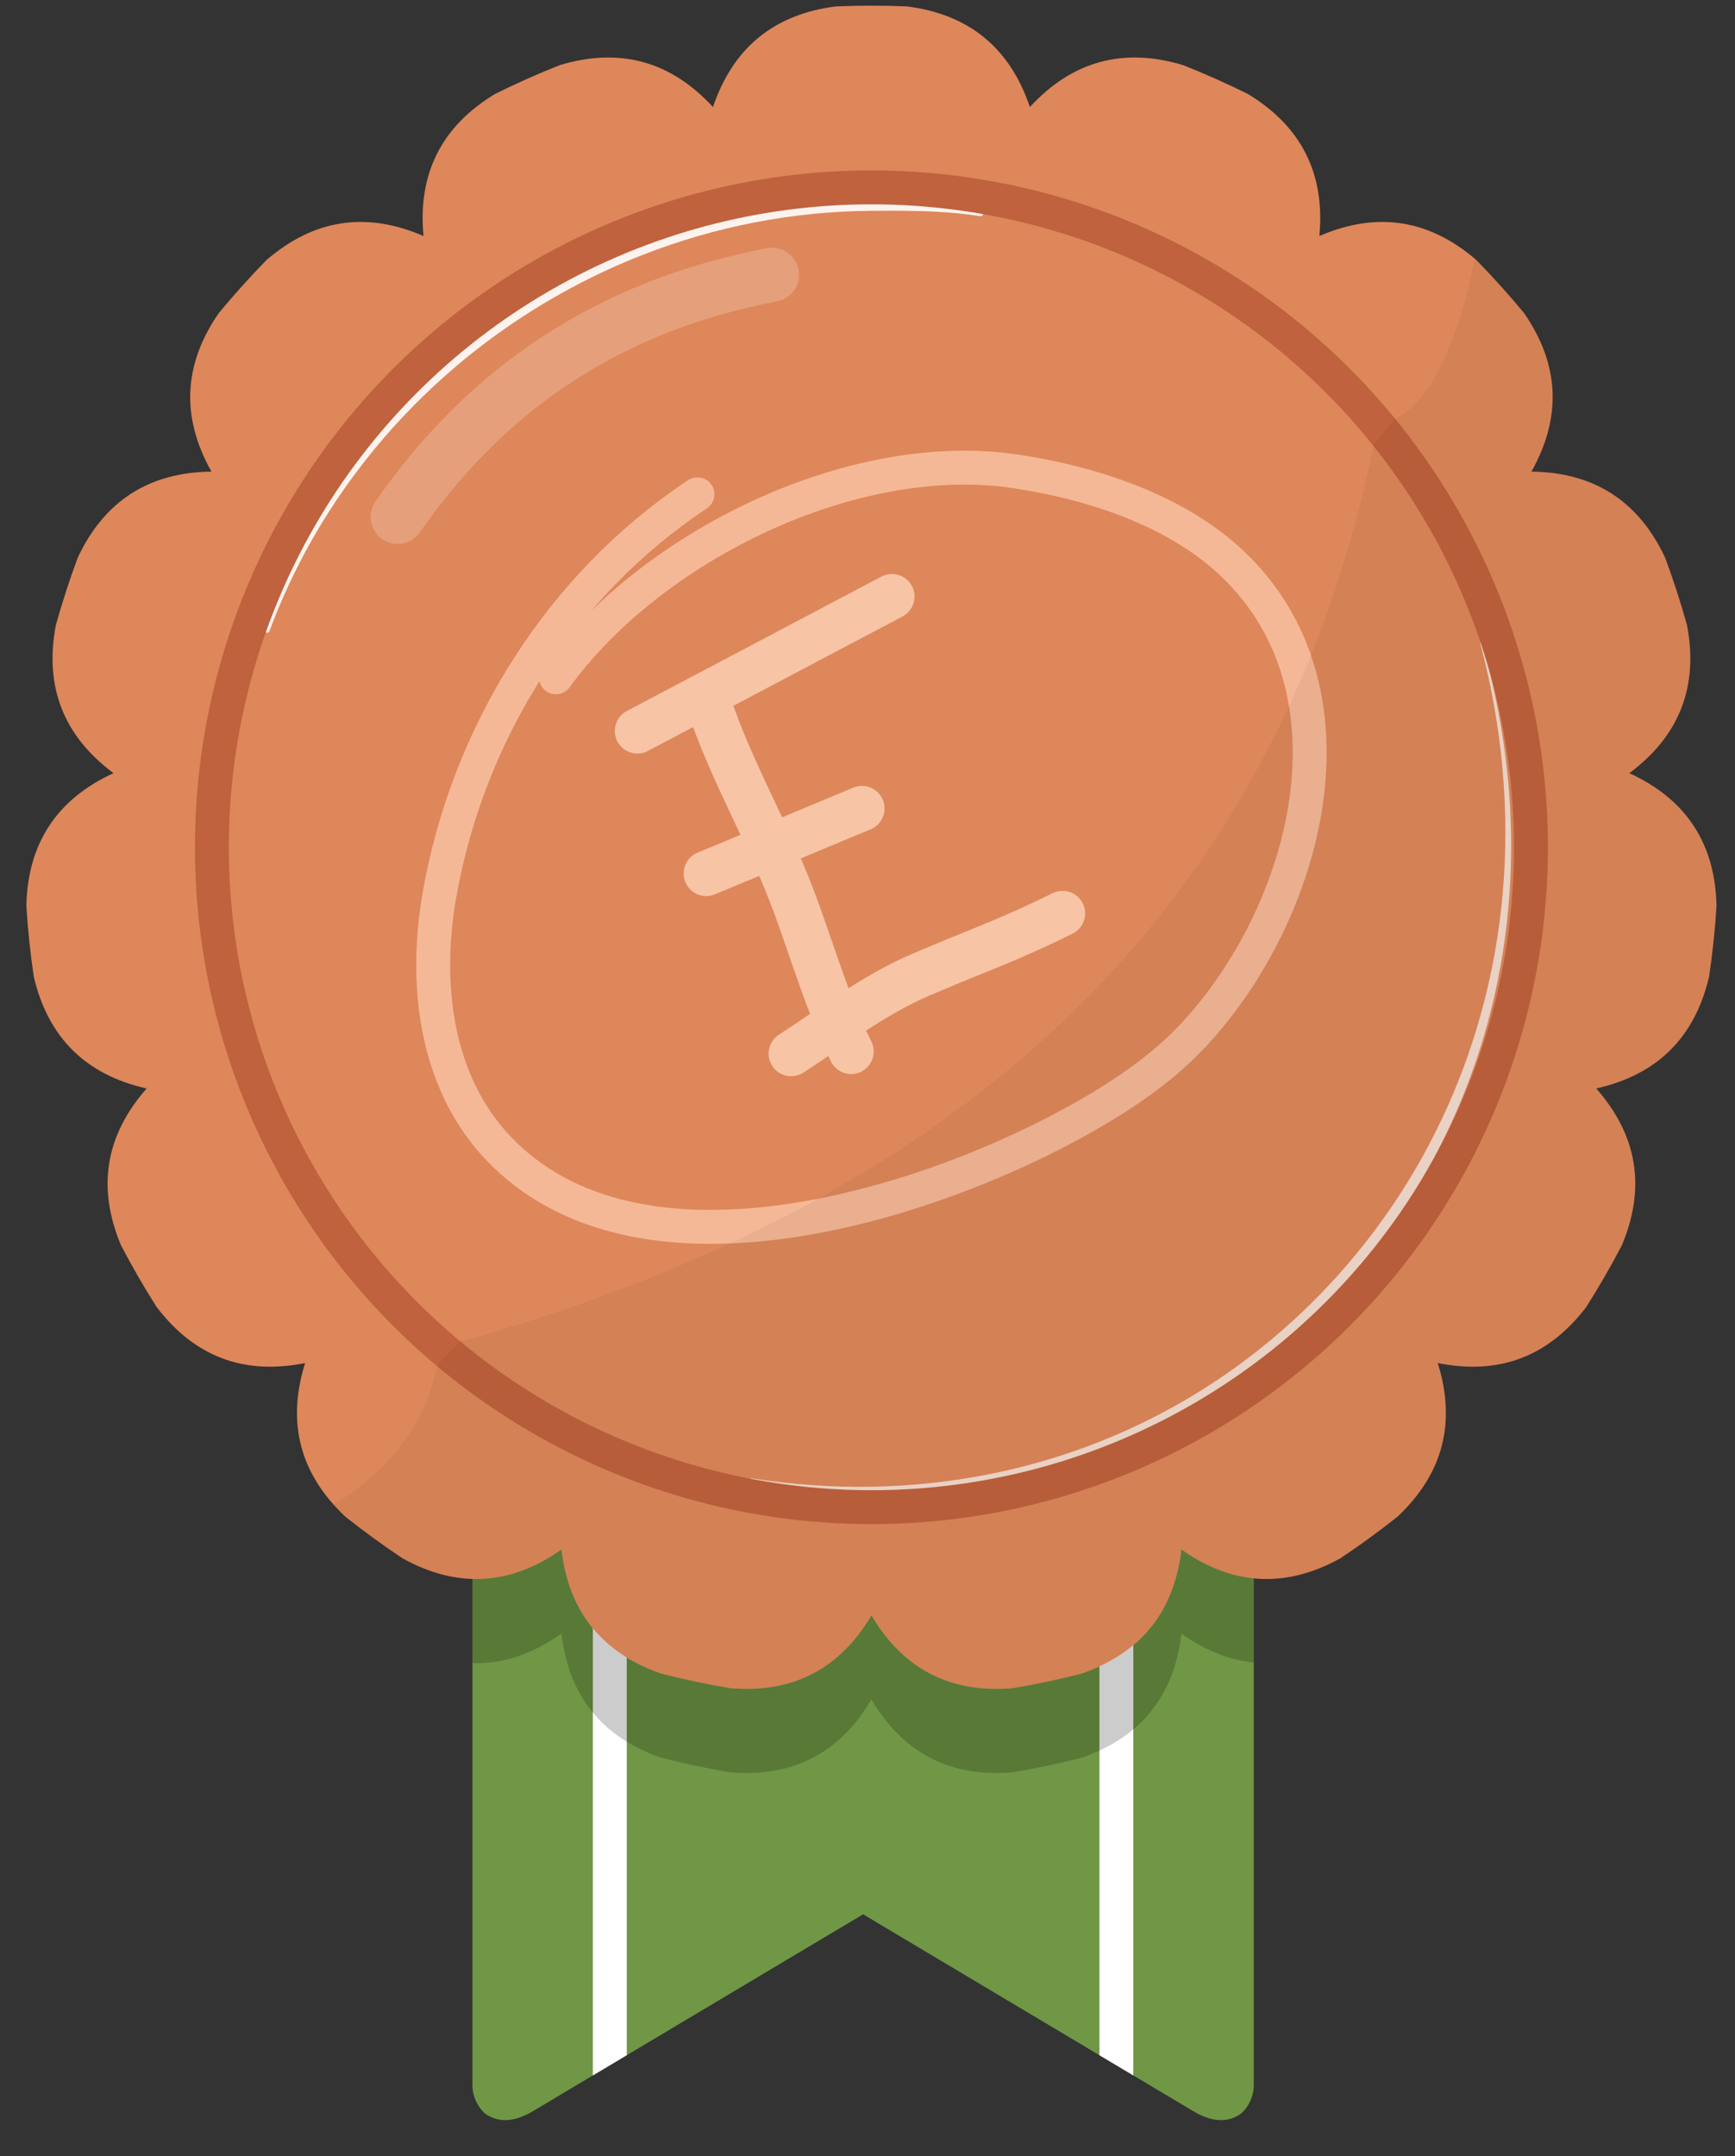<?xml version="1.0" encoding="UTF-8" standalone="no"?><!DOCTYPE svg PUBLIC "-//W3C//DTD SVG 1.1//EN" "http://www.w3.org/Graphics/SVG/1.1/DTD/svg11.dtd"><svg width="100%" height="100%" viewBox="0 0 128 159" version="1.1" xmlns="http://www.w3.org/2000/svg" xmlns:xlink="http://www.w3.org/1999/xlink" xml:space="preserve" xmlns:serif="http://www.serif.com/" style="fill-rule:evenodd;clip-rule:evenodd;stroke-linecap:round;stroke-linejoin:round;stroke-miterlimit:1.5;"><rect x="0" y="0" width="128" height="159" fill="#333333" stroke="none"/><rect id="BronzeH-4" x="1.944" y="0.417" width="124.692" height="155.914" style="fill:none;"/><clipPath id="_clip1"><rect x="1.944" y="0.417" width="124.692" height="155.914"/></clipPath><g clip-path="url(#_clip1)"><g id="Bronze"><path d="M35.742,155.813c-0.548,-0.525 -0.889,-1.264 -0.889,-2.081l-0,-52.473c20.133,13.42 39.341,13.583 57.645,0.796l-0,51.677c-0,0.818 -0.342,1.557 -0.891,2.082c-0.929,0.689 -2.071,0.717 -3.479,-0.087l-24.453,-14.573l-24.463,14.58c-1.404,0.798 -2.543,0.768 -3.47,0.079Z" style="fill:#6f9745;"/><clipPath id="_clip2"><path d="M35.742,155.813c-0.548,-0.525 -0.889,-1.264 -0.889,-2.081l-0,-52.473c20.133,13.42 39.341,13.583 57.645,0.796l-0,51.677c-0,0.818 -0.342,1.557 -0.891,2.082c-0.929,0.689 -2.071,0.717 -3.479,-0.087l-24.453,-14.573l-24.463,14.58c-1.404,0.798 -2.543,0.768 -3.47,0.079Z"/></clipPath><g clip-path="url(#_clip2)"><g><path d="M44.99,113.879l-0,40.332" style="fill:none;stroke:#fff;stroke-width:2.5px;"/><path d="M82.361,113.879l0,40.332" style="fill:none;stroke:#fff;stroke-width:2.5px;"/></g><path d="M34.853,116.336c2.233,0.161 4.424,-0.566 6.569,-2.088c0.534,4.581 2.978,7.629 7.332,9.145c1.69,0.434 3.398,0.797 5.118,1.088c4.595,0.386 8.068,-1.405 10.418,-5.372c2.35,3.967 5.823,5.758 10.418,5.372c1.72,-0.291 3.428,-0.654 5.117,-1.088c4.355,-1.516 6.799,-4.564 7.333,-9.145c1.748,1.241 3.526,1.953 5.34,2.082l-0,6.26c-1.81,-0.182 -3.59,-0.895 -5.34,-2.136c-0.534,4.58 -2.978,7.628 -7.333,9.145c-1.689,0.434 -3.397,0.797 -5.117,1.088c-4.595,0.385 -8.068,-1.405 -10.418,-5.373c-2.35,3.968 -5.823,5.758 -10.418,5.373c-1.72,-0.291 -3.428,-0.654 -5.118,-1.088c-4.354,-1.517 -6.798,-4.565 -7.332,-9.145c-2.144,1.521 -4.334,2.248 -6.569,2.18l-0,-6.298Z" style="fill-opacity:0.2;"/></g><path d="M66.906,0.472c-1.743,-0.073 -3.489,-0.073 -5.232,-0c-4.575,0.578 -7.599,3.051 -9.073,7.421c-3.124,-3.392 -6.893,-4.422 -11.308,-3.089c-1.622,0.642 -3.216,1.352 -4.779,2.128c-3.944,2.389 -5.701,5.879 -5.271,10.47c-4.233,-1.829 -8.095,-1.236 -11.586,1.777c-1.22,1.247 -2.388,2.544 -3.501,3.888c-2.631,3.787 -2.817,7.689 -0.556,11.708c-4.611,0.052 -7.898,2.164 -9.861,6.336c-0.609,1.636 -1.148,3.296 -1.617,4.976c-0.864,4.53 0.554,8.171 4.253,10.923c-4.191,1.922 -6.335,5.189 -6.431,9.799c0.109,1.741 0.292,3.477 0.547,5.203c1.053,4.49 3.829,7.239 8.328,8.248c-3.047,3.461 -3.677,7.318 -1.89,11.568c0.809,1.547 1.681,3.058 2.616,4.531c2.788,3.673 6.443,5.056 10.964,4.148c-1.376,4.401 -0.383,8.18 2.978,11.336c1.368,1.084 2.78,2.11 4.233,3.076c4.041,2.221 7.942,1.998 11.702,-0.671c0.534,4.581 2.978,7.629 7.332,9.145c1.69,0.434 3.398,0.797 5.118,1.088c4.595,0.386 8.068,-1.405 10.418,-5.372c2.35,3.967 5.823,5.758 10.418,5.372c1.72,-0.291 3.428,-0.654 5.117,-1.088c4.355,-1.516 6.799,-4.564 7.333,-9.145c3.76,2.669 7.661,2.892 11.702,0.671c1.453,-0.966 2.865,-1.992 4.233,-3.076c3.361,-3.156 4.354,-6.935 2.978,-11.336c4.521,0.908 8.176,-0.475 10.964,-4.148c0.935,-1.473 1.807,-2.984 2.616,-4.531c1.787,-4.25 1.157,-8.107 -1.89,-11.568c4.499,-1.009 7.275,-3.758 8.328,-8.248c0.255,-1.726 0.438,-3.462 0.547,-5.203c-0.096,-4.61 -2.24,-7.877 -6.432,-9.799c3.7,-2.752 5.118,-6.393 4.254,-10.923c-0.469,-1.68 -1.008,-3.34 -1.617,-4.976c-1.963,-4.172 -5.25,-6.284 -9.861,-6.336c2.261,-4.019 2.075,-7.921 -0.556,-11.708c-1.113,-1.344 -2.281,-2.641 -3.501,-3.888c-3.491,-3.013 -7.353,-3.606 -11.586,-1.777c0.43,-4.591 -1.327,-8.081 -5.271,-10.47c-1.563,-0.776 -3.157,-1.486 -4.779,-2.128c-4.415,-1.333 -8.184,-0.303 -11.308,3.089c-1.474,-4.37 -4.498,-6.843 -9.073,-7.421Z" style="fill:#de875a;"/><clipPath id="_clip3"><path d="M66.906,0.472c-1.743,-0.073 -3.489,-0.073 -5.232,-0c-4.575,0.578 -7.599,3.051 -9.073,7.421c-3.124,-3.392 -6.893,-4.422 -11.308,-3.089c-1.622,0.642 -3.216,1.352 -4.779,2.128c-3.944,2.389 -5.701,5.879 -5.271,10.47c-4.233,-1.829 -8.095,-1.236 -11.586,1.777c-1.22,1.247 -2.388,2.544 -3.501,3.888c-2.631,3.787 -2.817,7.689 -0.556,11.708c-4.611,0.052 -7.898,2.164 -9.861,6.336c-0.609,1.636 -1.148,3.296 -1.617,4.976c-0.864,4.53 0.554,8.171 4.253,10.923c-4.191,1.922 -6.335,5.189 -6.431,9.799c0.109,1.741 0.292,3.477 0.547,5.203c1.053,4.49 3.829,7.239 8.328,8.248c-3.047,3.461 -3.677,7.318 -1.89,11.568c0.809,1.547 1.681,3.058 2.616,4.531c2.788,3.673 6.443,5.056 10.964,4.148c-1.376,4.401 -0.383,8.18 2.978,11.336c1.368,1.084 2.78,2.11 4.233,3.076c4.041,2.221 7.942,1.998 11.702,-0.671c0.534,4.581 2.978,7.629 7.332,9.145c1.69,0.434 3.398,0.797 5.118,1.088c4.595,0.386 8.068,-1.405 10.418,-5.372c2.35,3.967 5.823,5.758 10.418,5.372c1.72,-0.291 3.428,-0.654 5.117,-1.088c4.355,-1.516 6.799,-4.564 7.333,-9.145c3.76,2.669 7.661,2.892 11.702,0.671c1.453,-0.966 2.865,-1.992 4.233,-3.076c3.361,-3.156 4.354,-6.935 2.978,-11.336c4.521,0.908 8.176,-0.475 10.964,-4.148c0.935,-1.473 1.807,-2.984 2.616,-4.531c1.787,-4.25 1.157,-8.107 -1.89,-11.568c4.499,-1.009 7.275,-3.758 8.328,-8.248c0.255,-1.726 0.438,-3.462 0.547,-5.203c-0.096,-4.61 -2.24,-7.877 -6.432,-9.799c3.7,-2.752 5.118,-6.393 4.254,-10.923c-0.469,-1.68 -1.008,-3.34 -1.617,-4.976c-1.963,-4.172 -5.25,-6.284 -9.861,-6.336c2.261,-4.019 2.075,-7.921 -0.556,-11.708c-1.113,-1.344 -2.281,-2.641 -3.501,-3.888c-3.491,-3.013 -7.353,-3.606 -11.586,-1.777c0.43,-4.591 -1.327,-8.081 -5.271,-10.47c-1.563,-0.776 -3.157,-1.486 -4.779,-2.128c-4.415,-1.333 -8.184,-0.303 -11.308,3.089c-1.474,-4.37 -4.498,-6.843 -9.073,-7.421Z"/></clipPath><g clip-path="url(#_clip3)"><path d="M109.214,47.465c1.041,3.933 1.622,7.813 1.793,11.596c0.275,6.095 -0.532,11.936 -2.241,17.346c-1.191,3.769 -2.82,7.327 -4.831,10.615c-1.361,2.224 -2.896,4.323 -4.586,6.283c-1.696,1.968 -3.547,3.795 -5.541,5.458c-2.976,2.483 -6.265,4.604 -9.817,6.294c-3.469,1.65 -7.184,2.892 -11.094,3.661c-5.51,1.085 -11.403,1.239 -17.53,0.277c-0.035,-0.006 -0.069,0.018 -0.075,0.054c-0.006,0.036 0.018,0.07 0.054,0.075c6.144,1.084 12.076,1.048 17.637,0.052c3.97,-0.71 7.751,-1.908 11.284,-3.53c3.63,-1.666 7,-3.779 10.044,-6.274c2.043,-1.676 3.941,-3.523 5.669,-5.523c1.72,-1.993 3.273,-4.138 4.641,-6.411c2.018,-3.354 3.635,-6.988 4.793,-10.831c0.842,-2.798 1.439,-5.707 1.77,-8.703c0.719,-6.509 0.177,-13.421 -1.844,-20.474c-0.009,-0.035 -0.045,-0.056 -0.08,-0.046c-0.035,0.01 -0.056,0.046 -0.046,0.081Z" style="fill:#fff;fill-opacity:0.7;"/><path d="M19.876,46.54c1.689,-4.552 4.079,-8.761 7.022,-12.519c1.775,-2.266 3.752,-4.366 5.902,-6.277c1.431,-1.271 2.938,-2.457 4.513,-3.553c1.567,-1.092 3.202,-2.093 4.896,-2.999c1.683,-0.899 3.423,-1.703 5.217,-2.403c5.238,-2.045 10.924,-3.2 16.864,-3.245c1.604,-0.015 3.235,-0.016 4.835,0.071c1.086,0.059 2.157,0.159 3.197,0.325c0.095,0.016 0.185,-0.048 0.201,-0.143c0.016,-0.095 -0.048,-0.185 -0.143,-0.201c-1.049,-0.188 -2.131,-0.312 -3.228,-0.393c-1.608,-0.118 -3.248,-0.145 -4.862,-0.16c-6.02,-0.046 -11.805,1.021 -17.139,3.029c-1.832,0.69 -3.611,1.491 -5.326,2.397c-1.728,0.913 -3.392,1.933 -4.982,3.05c-1.597,1.122 -3.119,2.342 -4.559,3.65c-2.161,1.964 -4.138,4.126 -5.899,6.457c-2.907,3.85 -5.225,8.161 -6.836,12.796c-0.033,0.091 0.014,0.191 0.105,0.223c0.09,0.033 0.19,-0.014 0.222,-0.105Z" style="fill:#fff;fill-opacity:0.9;"/><path d="M29.336,38.118c6.549,-9.428 15.531,-15.554 27.622,-17.857" style="fill:none;stroke:#fff;stroke-opacity:0.2;stroke-width:3.99px;"/><circle cx="64.29" cy="62.475" r="48.658" style="fill:none;stroke:#c0623d;stroke-width:2.5px;"/></g></g><g><path d="M52.1,51.286c1.385,4.461 3.719,8.627 5.57,12.941c1.887,4.402 2.974,8.98 5.123,13.305" style="fill:#f7c4a6;stroke:#f7c4a6;stroke-width:3.33px;"/><path d="M47.021,53.899c6.261,-3.304 12.522,-6.609 18.783,-9.913" style="fill:#f7c4a6;stroke:#f7c4a6;stroke-width:3.33px;"/><path d="M52.1,64.409c3.057,-1.259 8.437,-3.535 11.494,-4.795" style="fill:#f7c4a6;stroke:#f7c4a6;stroke-width:3.33px;"/><path d="M58.367,77.691c3.132,-2.026 6.046,-4.307 9.537,-5.806c4.409,-1.894 6.198,-2.42 10.487,-4.532" style="fill:#f7c4a6;stroke:#f7c4a6;stroke-width:3.33px;"/><path d="M51.454,36.449c-10.127,6.71 -16.935,17.635 -19.031,29.527c-1.132,6.425 -0.371,13.693 4.291,18.635c10.246,10.86 31.04,4.413 42.286,-1.707c3.28,-1.784 6.531,-3.872 9.088,-6.626c8.325,-8.969 12.772,-25.246 2.857,-34.692c-4.191,-3.993 -10.462,-6.002 -16.057,-6.834c-12.004,-1.783 -26.869,5.529 -33.874,15.191" style="fill:none;stroke:#f5b896;stroke-width:2.5px;"/></g><path id="schatten" d="M108.802,19.076l0.121,0.103c1.22,1.247 2.388,2.544 3.501,3.888c2.631,3.787 2.817,7.689 0.556,11.708c4.611,0.052 7.898,2.164 9.861,6.336c0.609,1.636 1.148,3.296 1.617,4.976c0.864,4.53 -0.554,8.171 -4.254,10.923c4.192,1.922 6.336,5.189 6.432,9.799c-0.109,1.741 -0.292,3.477 -0.547,5.203c-1.053,4.49 -3.829,7.239 -8.328,8.248c3.047,3.461 3.677,7.318 1.89,11.568c-0.809,1.547 -1.681,3.058 -2.616,4.531c-2.788,3.673 -6.443,5.056 -10.964,4.148c1.376,4.401 0.383,8.18 -2.978,11.336c-1.368,1.084 -2.78,2.11 -4.233,3.076c-4.041,2.221 -7.942,1.998 -11.702,-0.671c-0.534,4.581 -2.978,7.629 -7.333,9.145c-1.689,0.434 -3.397,0.797 -5.117,1.088c-4.595,0.386 -8.068,-1.405 -10.418,-5.372c-2.35,3.967 -5.823,5.758 -10.418,5.372c-1.72,-0.291 -3.428,-0.654 -5.118,-1.088c-4.354,-1.516 -6.798,-4.564 -7.332,-9.145c-3.76,2.669 -7.661,2.892 -11.702,0.671c-1.453,-0.966 -2.865,-1.992 -4.233,-3.076c-0.311,-0.292 -0.603,-0.59 -0.873,-0.894c3.669,-2.26 6.715,-5.537 7.644,-10.285l1.647,-1.716c37.945,-10.583 60.534,-32.553 67.451,-66.146l1.529,-1.916c2.791,-1.178 4.869,-6.412 5.917,-11.81Z" style="fill-opacity:0.05;"/></g></svg>